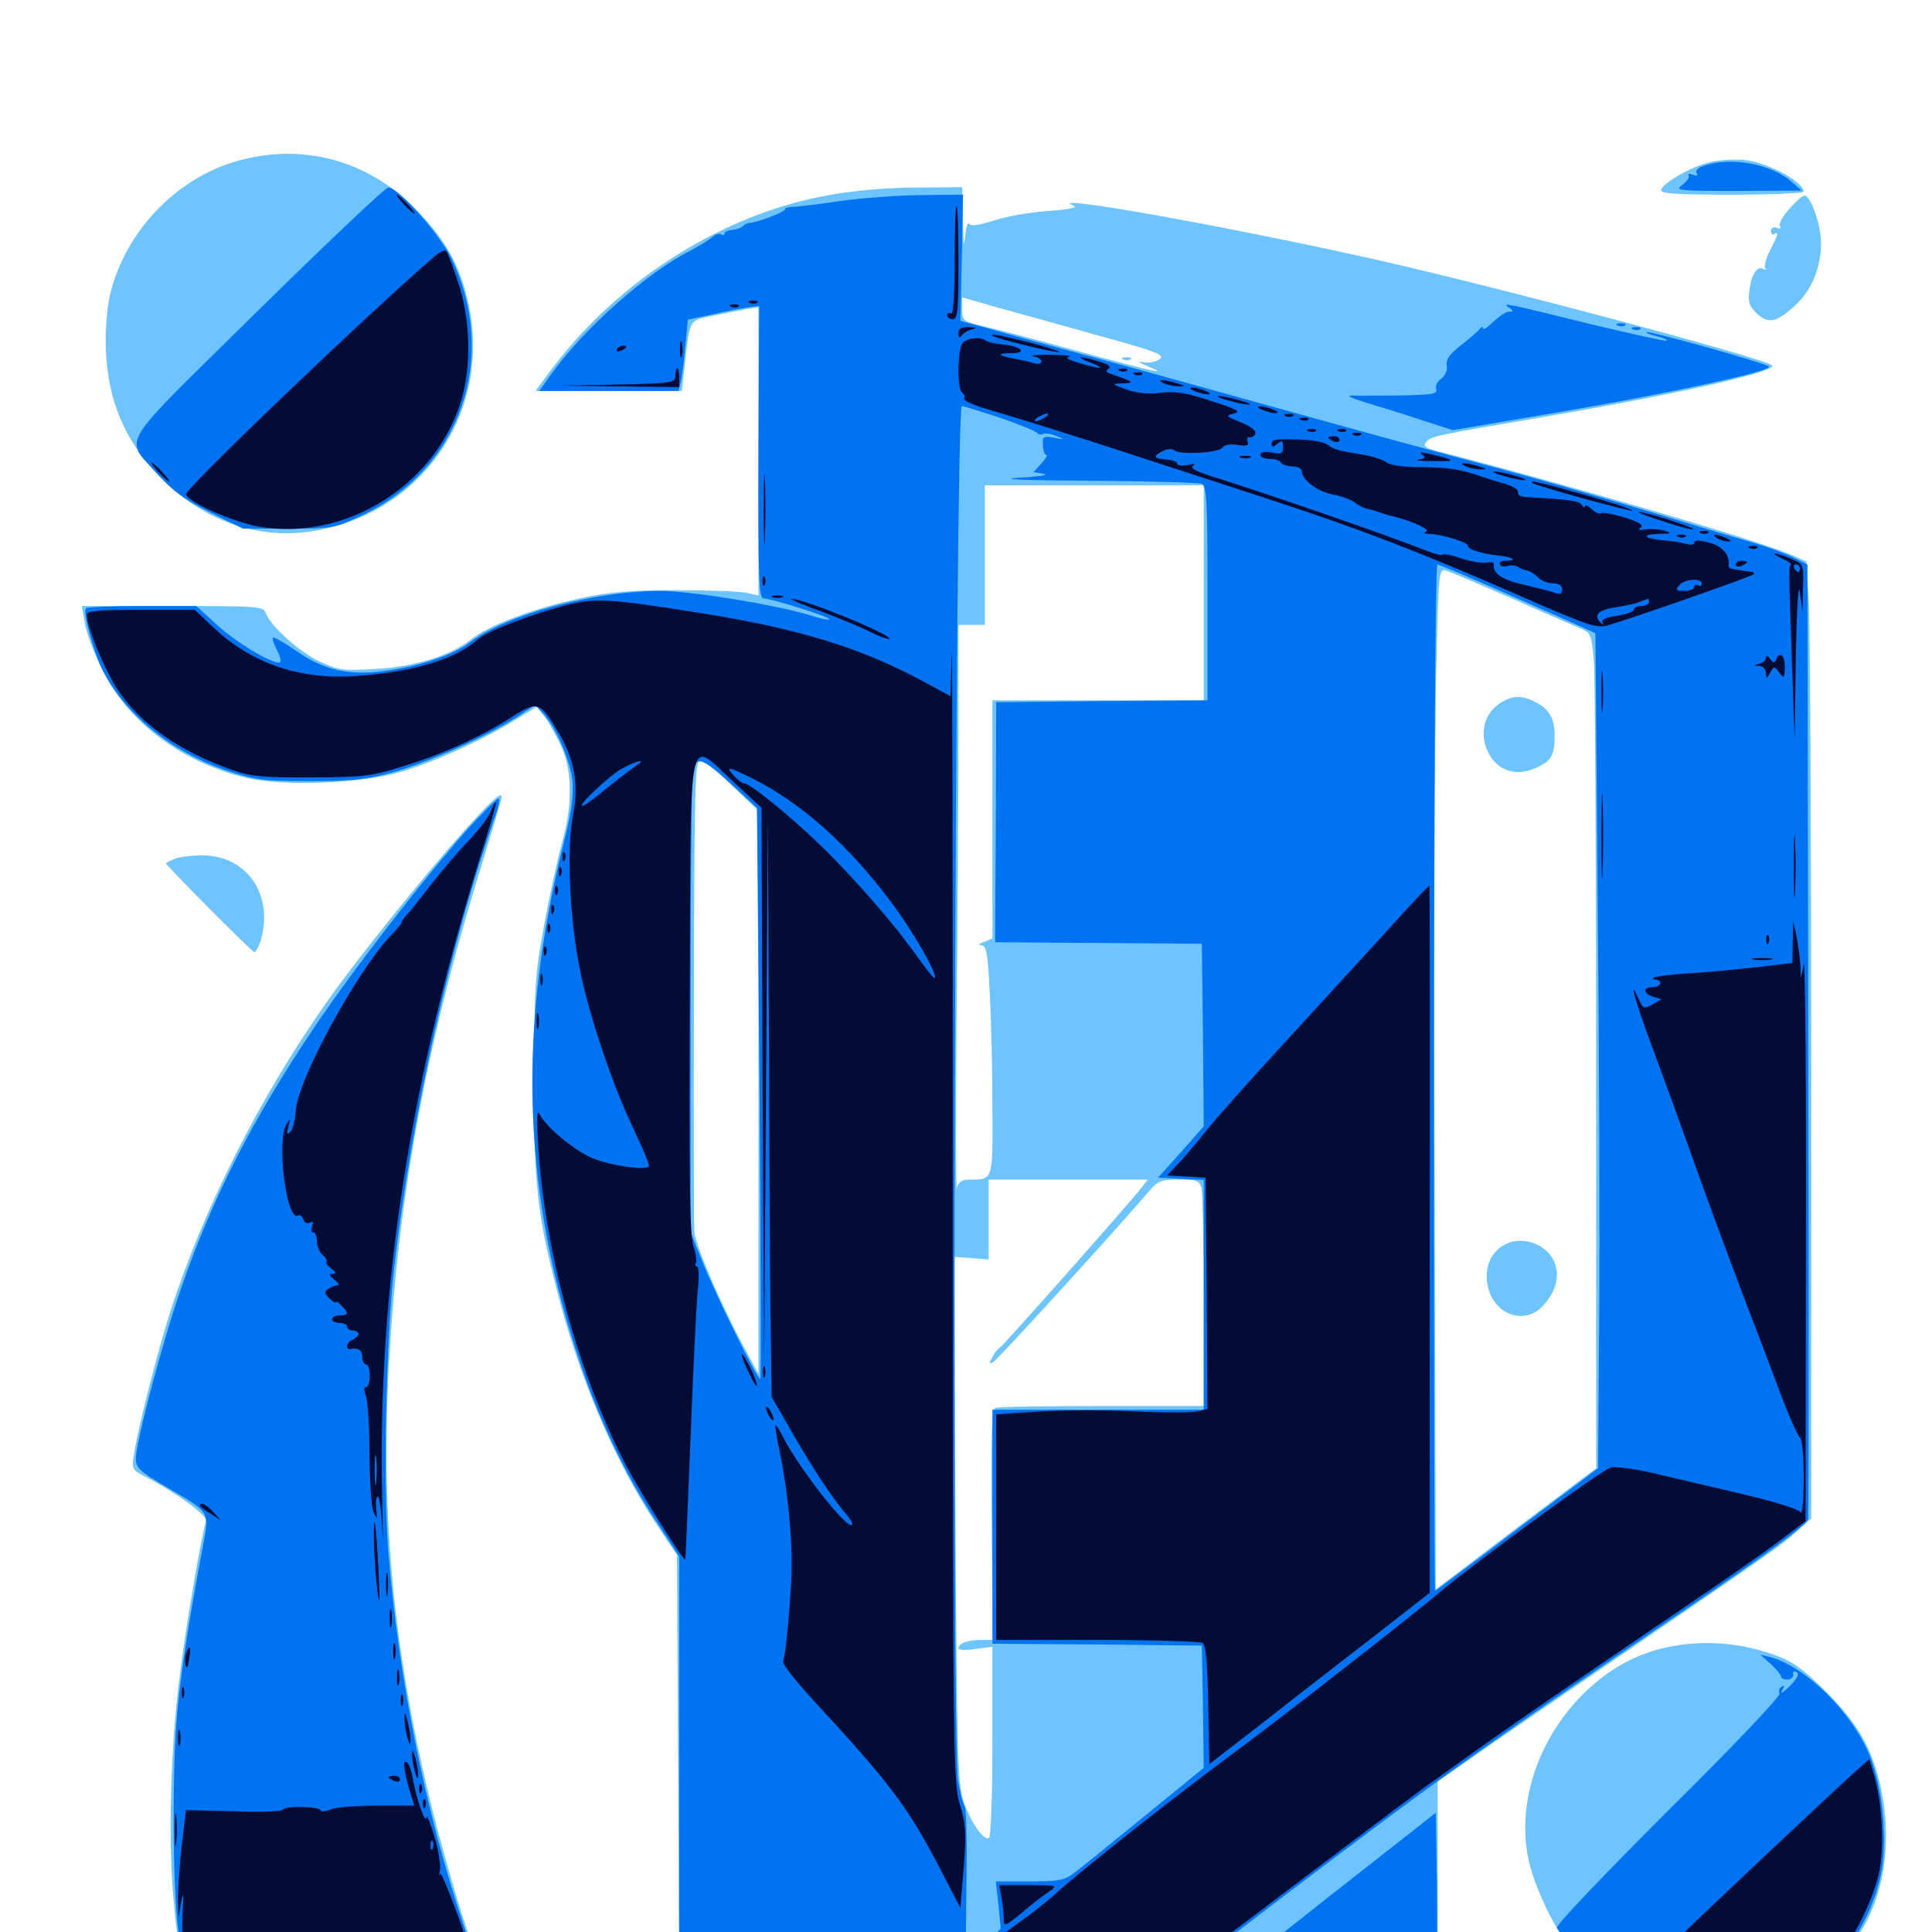 <svg xmlns="http://www.w3.org/2000/svg" viewBox="0 -1000 1000 1000">
	<path fill="#6dc4ff" d="M126.172 -917.578C93.75 -909.766 66.211 -882.617 57.422 -849.414C55.859 -844.141 54.688 -832.617 54.688 -824.023C54.688 -794.141 64.453 -770.703 85.156 -750.781C107.031 -729.688 134.57 -720.508 162.5 -725.195C217.188 -734.18 252.734 -784.18 243.359 -838.281C239.648 -859.18 232.422 -873.633 217.188 -889.648C192.773 -915.82 159.961 -925.781 126.172 -917.578ZM886.719 -916.406C877.539 -914.844 861.133 -905.859 859.766 -901.758C859.18 -899.805 867.383 -899.219 896.289 -899.219C916.797 -899.219 933.594 -900 933.594 -900.781C933.594 -905.859 915.039 -915.82 903.32 -917.188C899.023 -917.578 891.602 -917.383 886.719 -916.406ZM429.102 -899.023C375.391 -889.648 321.094 -855.859 286.328 -809.961L277.148 -797.656H315.039H352.93L354.297 -809.961C357.031 -834.766 356.641 -833.984 367.773 -836.328C373.438 -837.5 381.25 -839.062 385.352 -839.844L392.578 -841.016V-766.406V-691.797L386.328 -693.164C382.812 -693.945 366.406 -694.531 349.609 -694.531C325.977 -694.531 315.039 -693.555 299.805 -690.234C275.586 -684.961 252.539 -676.172 243.359 -668.75C232.812 -660.547 214.648 -654.883 194.141 -653.711C177.93 -652.734 175.195 -653.125 165.82 -657.422C155.078 -662.305 139.648 -676.367 137.5 -682.812C136.523 -686.133 133.008 -686.328 89.453 -686.328H42.383L43.75 -678.125C44.336 -673.438 48.438 -662.5 52.734 -653.711C66.211 -626.172 94.141 -605.273 127.93 -597.266C146.875 -592.969 186.523 -594.336 207.031 -600.391C223.633 -605.078 248.633 -616.406 266.016 -626.953L277.93 -634.18L281.445 -629.492C283.594 -626.953 287.305 -620.312 290.039 -614.648C296.289 -601.758 296.484 -583.594 291.016 -564.258C288.867 -556.641 284.766 -537.891 281.836 -522.266C276.953 -496.094 276.562 -490.234 276.367 -442.188C276.367 -387.109 277.93 -372.461 288.086 -332.812C299.219 -288.477 317.773 -244.531 339.062 -212.109L350.391 -195.117L350.977 -88.672L351.562 17.773L547.852 18.164L744.141 18.555V-29.688V-77.93L759.375 -88.477C767.578 -94.336 799.414 -116.211 830.078 -137.109C915.039 -195.312 922.266 -200.195 930.078 -207.422L937.5 -214.062V-442.969C937.5 -568.75 936.914 -680.078 936.133 -690.625L934.961 -709.375L927.93 -712.5C911.523 -719.922 810.742 -749.414 743.555 -766.602C737.695 -768.164 736.523 -769.141 738.086 -771.094C740.82 -774.219 740.234 -774.219 803.516 -784.961C872.266 -796.875 920.117 -807.812 917.188 -810.938C913.281 -814.648 766.797 -853.711 706.055 -866.992C628.32 -884.18 539.648 -899.805 555.664 -893.555C558.203 -892.578 553.711 -891.602 542.969 -890.82C533.789 -890.234 521.094 -888.086 514.648 -885.938C506.641 -883.398 502.539 -882.812 501.562 -884.18C500.781 -885.352 500 -882.031 499.414 -876.758C499.023 -870.898 498.633 -874.219 498.438 -885.156L498.047 -903.125L474.219 -902.93C459.961 -902.93 441.602 -901.367 429.102 -899.023ZM566.992 -826.758C598.828 -817.969 603.125 -816.406 600.195 -814.062C598.242 -812.695 594.531 -811.914 591.797 -812.5C588.477 -813.086 589.062 -812.5 593.75 -810.547C605.859 -805.664 598.438 -807.227 558.984 -817.969C537.891 -823.828 515.43 -829.688 509.375 -831.055C498.438 -833.594 498.047 -833.984 498.047 -839.844V-846.094L514.258 -841.406C523.047 -839.062 546.68 -832.422 566.992 -826.758ZM623.047 -693.164V-637.5H568.359H513.672V-575.977V-514.258L509.375 -512.5C506.445 -511.328 506.055 -510.742 508.008 -510.742C510.547 -510.547 511.328 -506.641 512.305 -485.742C513.086 -471.875 513.672 -445.312 513.672 -426.367C513.867 -388.672 514.062 -389.453 501.953 -389.453C497.852 -389.453 496.094 -388.281 495.312 -385.156C494.727 -382.617 494.727 -422.852 495.117 -474.414C495.703 -525.977 496.094 -592.578 496.094 -622.461V-676.562H502.93H509.766V-712.695V-748.828H566.406H623.047ZM780.859 -691.016C796.68 -683.984 812.695 -676.953 816.602 -675.391C823.633 -672.461 823.633 -672.461 825 -657.617C825.586 -649.414 826.172 -552.148 826.172 -441.406V-240.039L784.57 -208.789L743.164 -177.344L742.578 -386.523C742.188 -501.367 742.578 -620.312 743.359 -650.781C744.531 -704.297 744.727 -705.859 748.438 -704.688C750.586 -704.102 765.039 -697.852 780.859 -691.016ZM379.102 -593.164L392.578 -580.273V-434.57V-288.867L383.594 -305.469C373.047 -325.195 359.766 -356.055 359.375 -362.5C359.18 -365.039 358.984 -420.898 359.18 -486.719C359.375 -594.727 359.766 -606.25 362.5 -606.25C364.258 -606.25 371.68 -600.391 379.102 -593.164ZM590.43 -384.766C584.375 -376.953 519.531 -303.711 517.578 -302.539C516.406 -301.953 514.648 -299.609 513.477 -297.266C511.719 -294.141 511.914 -293.75 514.258 -295.117C516.602 -296.484 580.273 -366.211 594.336 -383.008C599.414 -388.867 600.977 -389.453 610.352 -389.453C619.336 -389.453 620.703 -388.867 621.875 -385.156C622.461 -382.617 623.047 -356.25 623.047 -326.562V-272.266H570.508C541.602 -272.266 516.797 -271.875 515.234 -271.289C513.281 -270.508 512.891 -258.984 513.281 -210.742L513.867 -151.172H508.008C500.977 -151.172 496.094 -149.414 496.094 -146.875C496.094 -145.898 499.609 -145.703 504.883 -146.484L513.672 -147.656V-98.828C513.672 -71.094 512.891 -49.414 511.914 -48.633C509.18 -47.07 502.344 -56.836 498.633 -67.969C495.703 -76.758 495.312 -92.578 494.531 -213.672L493.945 -349.414L502.734 -348.828L511.719 -348.047V-368.75V-389.453H552.93H594.141ZM581.641 -813.867C580.078 -814.453 580.664 -815.039 582.812 -815.039C584.961 -815.234 586.133 -814.648 585.352 -814.062C584.766 -813.477 583.008 -813.281 581.641 -813.867ZM777.539 -636.719C768.164 -631.445 765.234 -620.312 770.508 -610.156C775.586 -600.391 785.938 -597.656 796.68 -603.32C803.125 -606.445 804.688 -609.766 804.688 -619.141C804.688 -628.125 801.953 -632.812 794.922 -636.523C788.086 -640.039 783.789 -640.234 777.539 -636.719ZM781.25 -356.836C773.828 -354.102 769.531 -347.656 769.531 -339.453C769.531 -321.094 788.477 -311.914 799.414 -325C806.055 -332.812 807.617 -340.82 803.906 -348.047C800 -355.664 789.258 -359.766 781.25 -356.836ZM926.953 -892.773C923.047 -888.672 920.508 -884.18 921.289 -883.008C922.07 -881.836 921.484 -881.445 919.531 -882.031C917.969 -882.812 916.602 -882.031 916.602 -880.469C916.602 -879.102 917.383 -878.32 918.359 -878.906C920.898 -880.469 920.312 -878.32 916.016 -870.117C914.062 -866.016 912.891 -861.914 913.672 -861.133C914.453 -860.156 914.062 -860.156 912.891 -860.742C909.57 -862.695 906.445 -858.008 905.469 -849.609C904.688 -843.555 905.469 -841.406 909.375 -837.695C915.43 -832.031 919.922 -833.203 929.688 -842.383C940.039 -852.148 944.727 -868.359 941.602 -882.617C940.234 -888.281 938.086 -894.531 936.523 -896.484C934.18 -900 933.594 -899.805 926.953 -892.773ZM239.844 -569.531C220.117 -547.461 183.984 -502.734 168.945 -481.055C134.766 -432.617 105.273 -374.414 88.086 -320.898C81.641 -301.172 71.484 -260.742 69.336 -247.461C68.164 -239.648 68.359 -239.258 74.609 -235.938C91.406 -227.344 107.812 -215.43 106.641 -212.5C104.492 -207.031 95.898 -156.445 92.969 -132.227C88.281 -95.117 87.109 -50.195 89.648 -18.75C91.016 -3.32 92.773 11.133 93.555 13.281C94.922 16.992 96.68 17.188 171.094 17.188C233.008 17.188 247.07 16.602 246.68 14.453C246.484 13.086 243.555 4.102 240.234 -5.664C236.914 -15.43 230.859 -36.523 226.562 -52.539C204.688 -136.133 196.875 -209.766 201.172 -291.602C205.664 -376.172 219.336 -452.93 245.508 -539.844C252.539 -562.891 258.789 -583.398 259.18 -585.352C261.133 -591.797 256.641 -588.281 239.844 -569.531ZM90.43 -555.469C87.891 -554.492 85.938 -553.32 85.938 -553.125C85.938 -551.953 131.25 -506.445 131.836 -507.031C134.766 -510.547 136.719 -517.773 136.719 -525.195C136.719 -543.945 122.852 -557.617 104.297 -557.227C99.023 -557.227 92.773 -556.445 90.43 -555.469ZM873.047 -149.023C856.445 -147.266 841.992 -141.602 829.102 -131.641C800.391 -109.57 784.961 -72.852 790.625 -40.234C793.164 -24.609 805.664 1.172 815.625 11.523L822.656 18.945L884.766 18.359L947.07 17.773L954.102 10.938C972.852 -7.227 980.664 -40.82 973.633 -74.023C969.336 -94.531 962.109 -107.227 945.508 -124.023C933.789 -135.742 928.32 -139.844 919.141 -143.164C904.297 -148.633 888.867 -150.586 873.047 -149.023Z"/>
	<path fill="#0073f3" d="M883.203 -914.648C879.297 -913.477 877.344 -911.914 878.125 -910.547C879.102 -908.984 878.32 -908.789 876.172 -909.57C874.414 -910.352 873.438 -910.156 874.023 -909.18C874.609 -908.203 873.047 -905.859 870.703 -904.297C866.602 -901.367 868.75 -901.172 899.414 -901.172L932.617 -901.367L927.148 -906.055C917.188 -914.844 897.461 -918.75 883.203 -914.648ZM133.008 -838.672C58.594 -765.234 64.062 -774.414 82.422 -753.711C89.648 -745.703 96.289 -741.016 108.789 -734.766L125.781 -726.367H149.219C172.461 -726.367 173.047 -726.562 188.086 -733.594C238.281 -757.617 258.008 -814.648 233.984 -865.625C227.93 -878.516 206.055 -903.125 200.977 -902.93C199.414 -902.93 168.945 -874.023 133.008 -838.672ZM434.57 -895.898C423.828 -894.336 413.086 -892.969 410.742 -892.969C408.203 -892.969 406.25 -892.383 406.25 -891.602C406.25 -890.234 391.797 -884.766 387.695 -884.57C386.719 -884.57 385.156 -883.789 384.57 -883.008C383.984 -882.227 381.445 -881.25 379.297 -881.055C376.953 -880.859 375 -880.078 375 -879.102C375 -878.32 374.219 -877.93 373.242 -878.711C372.266 -879.297 370.312 -878.711 368.75 -877.344C367.383 -875.977 362.109 -872.852 357.422 -870.312C335.156 -859.18 302.148 -829.883 285.547 -806.641L279.102 -797.656H315.039H351.172L352.344 -802.148C352.93 -804.688 354.102 -813.086 354.688 -820.703L356.055 -834.57L369.922 -837.5C377.539 -839.258 385.938 -840.82 388.281 -841.016L392.969 -841.602L392.578 -766.016C392.383 -700 392.773 -690.234 395.312 -690.234C399.219 -690.234 430.273 -680.469 429.297 -679.492C428.906 -678.906 424.219 -679.883 418.945 -681.641C400.781 -687.109 357.227 -694.141 341.992 -694.141C307.227 -694.141 261.914 -681.836 242.969 -667.383C234.766 -661.133 218.164 -655.469 200.586 -652.93C181.055 -650 167.969 -652.93 153.32 -663.086C147.07 -667.383 141.797 -670.508 141.211 -669.922C140.82 -669.531 141.797 -666.406 143.555 -663.086C145.312 -659.57 145.703 -657.031 144.531 -657.031C139.648 -657.031 122.07 -667.578 112.305 -676.562L101.562 -686.328H73.633C58.203 -686.328 45.117 -685.742 44.531 -685.156C42.773 -683.398 47.852 -664.453 52.539 -654.297C64.062 -630.664 88.477 -610.742 117.773 -600.977C132.031 -596.289 136.719 -595.703 160.156 -595.703C181.445 -595.703 189.844 -596.484 203.125 -600.195C220.703 -604.883 254.297 -619.922 268.555 -629.492L276.953 -635.156L280.859 -631.055C287.695 -623.828 295.117 -606.445 296.289 -595.898C296.875 -588.672 295.898 -580.078 292.383 -566.211C267.383 -467.969 270.117 -382.031 301.172 -291.992C310.742 -263.672 324.414 -235.547 339.844 -212.305L351.562 -194.336V-88.867V16.797H484.961H618.164L658.594 -14.062C743.359 -78.516 766.797 -95.312 872.461 -166.992C914.453 -195.508 934.766 -210.547 935.938 -213.672C936.133 -214.648 936.328 -326.367 935.938 -461.719L935.547 -707.812L928.125 -711.523C924.219 -713.477 914.844 -716.992 907.227 -719.141C899.805 -721.289 874.219 -728.906 850.586 -736.133C826.953 -743.164 793.164 -752.93 775.391 -757.617C757.617 -762.305 711.523 -774.805 672.852 -785.547C634.18 -796.289 585.938 -809.766 565.43 -815.234C545.117 -820.703 521.289 -827.148 512.695 -829.688L497.07 -833.984L497.852 -866.602L498.438 -899.219L476.367 -899.023C464.062 -898.828 445.312 -897.461 434.57 -895.898ZM517.578 -783.789C527.734 -780.273 536.328 -776.758 536.719 -775.977C537.109 -775.195 538.477 -774.805 539.844 -775.391C541.211 -775.977 544.336 -775.391 547.07 -774.219C551.367 -772.461 551.172 -772.266 545.703 -773.438C540.039 -774.414 539.453 -774.023 539.844 -769.531C539.844 -766.797 540.82 -764.453 541.602 -764.453C542.383 -764.453 541.211 -762.5 539.062 -760.156L534.961 -755.664L540.43 -754.688C543.359 -754.102 537.5 -753.32 527.344 -752.734C516.016 -751.953 530.273 -751.367 563.867 -751.172C594.141 -750.977 620.117 -750.195 621.875 -749.609C624.609 -748.633 625 -741.797 625 -692.969V-637.5L570.312 -637.109L515.625 -636.523L515.43 -574.414L515.039 -512.305L568.555 -511.914L622.07 -511.523L622.656 -464.258L623.047 -416.992L611.328 -403.711L599.414 -390.43L611.328 -389.844L623.047 -389.258V-329.883V-270.312H568.359H513.672V-209.766V-149.219L567.969 -148.828L622.07 -148.242L622.656 -116.602L623.047 -84.961L592.383 -59.961C575.391 -46.094 558.984 -32.812 555.859 -30.469C550.977 -26.758 547.852 -26.172 532.812 -26.172H515.43L516.797 -14.062L517.969 -1.758L508.789 7.031L499.805 15.82L500.195 -23.242C500.586 -44.727 500.195 -63.477 499.414 -64.648C498.438 -66.016 497.07 -72.266 495.898 -78.32C492.383 -99.609 494.336 -789.844 497.852 -789.844C498.438 -789.844 507.422 -787.109 517.578 -783.789ZM780.469 -692.383C799.609 -683.984 817.773 -675.977 820.508 -674.609L825.781 -672.266L826.953 -533.203C827.734 -456.836 828.125 -359.57 827.734 -317.188L827.148 -240.039L785.156 -208.398C762.109 -190.82 742.969 -176.562 742.773 -176.562C742.383 -176.562 742.188 -296.094 742.188 -442.188C742.188 -588.281 742.969 -707.812 743.945 -707.812C744.727 -707.812 761.328 -700.977 780.469 -692.383ZM378.516 -594.141L391.797 -581.836L393.164 -434.375C393.75 -353.32 393.945 -286.719 393.555 -286.328C392.383 -285.156 370.117 -330.273 363.281 -347.656L357.422 -362.305V-479.883C357.422 -544.531 358.008 -599.414 358.594 -601.953C360.547 -608.789 364.453 -607.227 378.516 -594.141ZM781.25 -840.625C783.398 -839.258 783.398 -838.672 781.641 -838.672C779.297 -838.672 777.148 -837.305 770.508 -831.25C768.945 -829.883 767.578 -829.297 767.578 -830.273C767.578 -831.055 766.797 -830.859 766.016 -829.883C765.234 -828.711 760.938 -825 756.445 -821.484C750.391 -816.797 748.242 -813.867 748.828 -810.742C749.219 -808.203 748.047 -805.469 745.898 -803.906C743.945 -802.539 742.773 -800.195 743.359 -798.633C744.336 -796.094 741.406 -795.703 725.391 -795.312C714.648 -795.312 703.516 -795.117 700.195 -795.312C696.289 -795.508 698.828 -794.141 707.031 -791.602C714.062 -789.453 726.953 -785.547 735.742 -782.617L751.953 -777.344L806.055 -786.523C862.695 -796.094 917.969 -808.008 915.625 -810.352C914.062 -811.914 852.93 -829.102 852.148 -828.125C851.758 -827.734 854.102 -826.758 857.422 -825.977C860.742 -825.195 863.086 -824.219 862.695 -823.633C862.109 -823.242 843.75 -827.344 821.68 -832.617C779.883 -842.969 776.562 -843.75 781.25 -840.625ZM837.5 -831.445C835.938 -832.031 836.523 -832.617 838.672 -832.617C840.82 -832.812 841.992 -832.227 841.211 -831.641C840.625 -831.055 838.867 -830.859 837.5 -831.445ZM845.312 -829.492C843.75 -830.078 844.336 -830.664 846.484 -830.664C848.633 -830.859 849.805 -830.273 849.023 -829.688C848.438 -829.102 846.68 -828.906 845.312 -829.492ZM242.773 -571.68C219.922 -546.094 182.812 -498.242 162.5 -467.969C130.859 -420.898 110.156 -380.469 93.945 -333.789C84.57 -307.227 70.312 -253.516 70.312 -245.117C70.312 -240.234 72.266 -238.477 85.547 -230.664C110.352 -215.82 108.594 -219.336 103.906 -193.75C97.461 -159.18 93.945 -136.328 91.797 -114.258C89.062 -87.109 89.258 -24.414 92.188 -1.562L94.336 16.797H170.312C211.914 16.797 246.094 16.406 246.094 16.016C246.094 15.43 243.555 7.422 240.43 -2.148C219.922 -63.086 206.25 -131.445 200.977 -197.07C198.242 -232.812 199.805 -307.031 204.102 -344.531C213.281 -423.633 233.398 -512.891 256.641 -578.516C258.203 -583.008 258.789 -586.719 258.008 -586.719C257.227 -586.719 250.391 -579.883 242.773 -571.68ZM916.602 -138.672C919.531 -135.938 921.875 -133.008 921.875 -132.227C921.875 -131.25 923.438 -130.664 925.391 -130.664C927.148 -130.859 928.516 -132.031 928.125 -133.398C927.93 -134.766 928.516 -135.156 929.883 -134.57C931.25 -133.594 930.469 -131.641 927.539 -128.516C922.852 -123.438 920.703 -122.461 923.047 -126.172C923.828 -127.539 923.633 -127.734 922.07 -126.953C920.898 -126.172 920.508 -124.609 921.094 -123.438C921.875 -122.266 896.875 -95.898 863.477 -62.891C828.516 -27.93 805.273 -3.516 805.859 -2.148C806.641 -0.781 810.156 3.906 813.867 8.398L820.508 16.797H884.766H949.023L955.078 9.57C965.039 -2.539 972.461 -19.922 974.414 -34.961C976.562 -52.93 973.828 -75.977 967.773 -91.211C958.594 -113.867 934.766 -137.305 916.016 -142.383L911.133 -143.555ZM718.555 -42.383C671.875 -5.859 644.531 15.82 644.531 16.797C644.531 17.773 742.578 16.992 743.555 16.016C743.945 15.625 743.945 -1.953 743.75 -23.047L743.164 -61.719Z"/>
	<path fill="#020c35" d="M208.984 -894.336C211.523 -891.602 214.062 -889.453 214.453 -889.453C215.039 -889.453 213.477 -891.602 210.938 -894.336C208.398 -897.07 205.859 -899.219 205.469 -899.219C204.883 -899.219 206.445 -897.07 208.984 -894.336ZM494.141 -864.844C494.141 -846.484 493.359 -836.914 492.188 -837.695C491.211 -838.281 490.234 -837.891 490.234 -836.914C490.234 -835.742 491.602 -834.766 493.164 -834.766C495.703 -834.766 496.094 -839.258 496.094 -864.062C496.094 -880.273 495.703 -893.359 495.117 -893.359C494.531 -893.359 494.141 -880.469 494.141 -864.844ZM224.805 -867.188C189.258 -836.523 95.508 -746.68 96.289 -744.141C97.656 -739.844 120.898 -729.688 134.375 -727.344C178.906 -719.922 225 -748.633 238.477 -791.992C244.141 -809.961 243.555 -834.961 237.109 -853.906C234.375 -862.109 231.641 -869.531 230.859 -870.117C230.078 -870.703 227.344 -869.531 224.805 -867.188ZM388.281 -843.164C386.719 -843.75 387.305 -844.336 389.453 -844.336C391.602 -844.531 392.773 -843.945 391.992 -843.359C391.406 -842.773 389.648 -842.578 388.281 -843.164ZM378.516 -841.211C376.953 -841.797 377.539 -842.383 379.688 -842.383C381.836 -842.578 383.008 -841.992 382.227 -841.406C381.641 -840.82 379.883 -840.625 378.516 -841.211ZM496.094 -827.539C496.094 -825.195 496.68 -824.805 497.656 -826.172C498.438 -827.539 500.781 -828.906 502.93 -829.492C505.859 -830.273 505.664 -830.469 501.562 -830.664C497.461 -830.859 496.094 -829.883 496.094 -827.539ZM513.867 -826.172C515.234 -824.805 547.266 -816.992 548.242 -817.773C548.633 -818.164 541.406 -820.508 532.422 -822.852C515.43 -826.953 512.305 -827.539 513.867 -826.172ZM351.953 -819.141C351.953 -815.43 352.344 -813.867 352.93 -815.82C353.32 -817.578 353.32 -820.703 352.93 -822.656C352.344 -824.414 351.953 -822.852 351.953 -819.141ZM498.438 -822.656C495.508 -819.727 495.312 -798.438 498.047 -796.68C499.219 -795.898 499.609 -794.727 499.023 -793.75C498.438 -792.773 504.297 -790.039 512.109 -787.891C532.031 -782.031 558.203 -773.828 595.703 -761.523C613.477 -755.664 641.992 -746.484 659.18 -740.82C703.32 -726.367 734.961 -714.258 783.594 -692.969C822.266 -675.977 826.562 -674.609 832.422 -676.367C846.289 -680.469 906.641 -701.562 907.617 -702.734C908.398 -703.32 907.422 -704.102 905.664 -704.102C903.906 -704.297 901.562 -704.688 900.391 -704.883L896.484 -705.664C895.312 -705.664 894.531 -706.445 894.727 -707.422C895.508 -712.695 891.602 -717.383 884.57 -719.141C879.492 -720.508 876.953 -720.508 876.953 -719.141C876.953 -717.969 875 -717.773 872.656 -718.555C870.117 -719.141 864.844 -720.117 860.742 -720.312C850.586 -721.289 849.219 -723.438 858.594 -723.633C865.234 -723.828 865.625 -724.023 861.328 -725.391C858.594 -726.172 854.297 -726.367 851.562 -725.977C848.242 -725.391 847.461 -725.586 849.219 -726.953C850.977 -728.125 848.633 -729.688 840.82 -732.227C834.766 -733.984 829.297 -734.961 828.711 -734.375C827.93 -733.789 825.781 -734.57 823.828 -736.523C821.875 -738.281 820.312 -738.867 820.312 -737.891C820.312 -736.914 819.531 -737.305 818.75 -738.672C817.383 -740.82 812.695 -741.406 789.648 -742.773C787.109 -742.773 785.352 -743.945 785.742 -745.312C785.938 -746.68 782.617 -748.633 778.32 -749.805C774.023 -750.977 769.141 -752.539 767.578 -753.125C756.445 -757.031 749.219 -758.203 735.742 -758.203C726.172 -758.203 719.531 -759.18 717.578 -760.742C715.82 -762.109 710.352 -763.867 705.469 -764.648C692.188 -766.797 690.234 -767.383 687.109 -769.922C685.547 -771.094 679.492 -772.266 673.633 -772.461C659.375 -772.852 658.203 -772.656 658.203 -770.117C658.203 -768.555 659.18 -768.555 661.133 -770.312C663.672 -772.266 664.062 -772.07 664.062 -768.555C664.062 -765.234 663.281 -764.648 658.203 -765.82C654.492 -766.406 652.344 -766.016 652.344 -764.648C652.344 -763.477 654.492 -762.5 657.031 -762.5C659.766 -762.5 662.5 -761.719 663.086 -760.547C663.672 -759.57 666.406 -758.594 669.141 -758.594C671.68 -758.594 673.828 -757.422 673.828 -756.055C673.828 -751.562 682.227 -745.312 690.43 -743.945C694.727 -743.164 699.609 -741.211 701.367 -739.844C702.93 -738.477 706.055 -736.914 708.203 -736.523C710.156 -736.133 713.281 -735.156 714.844 -734.57C716.406 -733.984 719.531 -733.008 721.68 -732.617C732.031 -729.883 740.625 -725.781 738.086 -724.805C736.523 -724.219 737.305 -723.633 740.039 -723.633C746.289 -723.438 759.766 -719.336 759.766 -717.578C759.766 -715.625 766.602 -713.477 775.195 -712.5C783.008 -711.719 785.938 -709.766 779.492 -709.766C777.148 -709.766 775.586 -708.984 776.367 -707.812C776.953 -706.836 778.711 -706.445 780.273 -707.031C781.836 -707.617 784.18 -707.422 785.547 -706.641C786.914 -705.664 789.258 -704.883 790.43 -704.688C791.797 -704.492 794.336 -702.93 796.094 -701.172C797.656 -699.414 801.172 -698.047 803.906 -698.047C806.836 -698.047 808.594 -696.875 808.594 -694.922C808.594 -692.773 807.617 -692.188 805.273 -692.969C803.516 -693.75 798.047 -695.117 793.164 -696.289C777.539 -699.609 772.461 -702.734 773.242 -708.203C773.242 -708.984 771.484 -709.18 769.336 -708.789C767.188 -708.398 761.328 -709.375 756.445 -710.938C751.562 -712.695 747.266 -713.477 746.68 -712.891C746.094 -712.305 741.211 -713.672 735.547 -716.016C716.211 -723.633 652.93 -745.508 626.367 -753.711C618.555 -756.25 615.82 -757.812 617.578 -758.984C619.141 -759.961 618.164 -760.156 614.844 -759.375C611.719 -758.789 609.375 -758.984 609.375 -759.961C609.375 -760.938 607.031 -761.914 604.102 -762.109C597.07 -762.695 596.484 -763.672 601.562 -766.406C604.102 -767.773 606.641 -767.969 608.008 -766.797C611.133 -764.453 631.055 -765.625 632.812 -768.359C633.594 -769.727 636.914 -770.312 640.43 -769.727C645.312 -768.945 646.484 -769.336 645.703 -771.484C645.117 -772.852 645.703 -774.023 646.875 -773.633C648.047 -773.438 649.414 -774.414 649.805 -775.586C650.391 -776.953 647.266 -779.492 642.188 -781.445C634.375 -784.57 634.18 -784.961 638.672 -785.938C642.578 -786.914 640.43 -788.086 627.148 -792.383C614.258 -796.68 608.789 -797.656 600.781 -796.68C594.141 -795.898 588.281 -796.484 583.008 -798.438C575.391 -801.172 575.195 -801.367 581.055 -801.562C586.133 -801.758 586.328 -802.148 583.008 -803.516C580.859 -804.492 577.344 -805.664 575.195 -806.445C572.461 -807.227 572.07 -808.008 573.828 -809.18C575.391 -810.156 573.633 -811.523 568.75 -812.891C558.594 -816.016 555.859 -815.625 564.453 -812.305C573.438 -808.789 569.727 -808.789 558.594 -812.109C552.734 -813.867 550.977 -815.039 553.516 -815.43C555.664 -815.82 551.172 -816.211 543.75 -816.406C536.328 -816.406 532.227 -816.016 534.766 -815.625C537.109 -815.234 539.062 -814.062 539.062 -812.891C539.062 -811.719 537.305 -811.328 534.766 -812.109C532.227 -812.891 527.734 -813.867 524.414 -814.453C516.211 -816.016 515.82 -817.188 523.438 -817.188C532.227 -817.188 528.711 -820.703 519.141 -821.68C515.039 -822.07 511.133 -823.047 510.352 -823.633C508.203 -825.781 500.977 -825.195 498.438 -822.656ZM509.766 -794.922C509.766 -798.047 504.688 -798.633 502.93 -795.703C500.977 -792.578 511.328 -789.453 515.234 -791.992C517.969 -793.75 517.969 -793.945 514.258 -793.164C511.328 -792.383 509.766 -793.164 509.766 -794.922ZM612.695 -792.578C613.477 -793.164 612.305 -793.75 610.156 -793.555C608.008 -793.555 607.422 -792.969 608.984 -792.383C610.352 -791.797 612.109 -791.992 612.695 -792.578ZM541.016 -783.984C539.453 -783.008 537.305 -782.031 536.133 -782.031C535.156 -782.031 535.547 -783.008 537.109 -783.984C538.672 -784.961 541.016 -785.938 541.992 -785.938C543.164 -785.938 542.578 -784.961 541.016 -783.984ZM560.352 -781.25C560.742 -781.641 558.984 -782.031 556.055 -782.031C553.32 -782.031 550.391 -781.055 549.805 -780.078C548.633 -778.125 558.008 -779.297 560.352 -781.25ZM574.219 -777.344C574.219 -777.734 571.68 -778.125 568.359 -778.125C565.234 -778.125 562.5 -777.344 562.5 -776.562C562.5 -775.586 565.234 -775.195 568.359 -775.781C571.68 -776.172 574.219 -776.953 574.219 -777.344ZM581.055 -772.266C584.57 -773.828 584.375 -774.023 579.688 -774.023C576.562 -774.219 574.219 -773.438 574.219 -772.266C574.219 -769.922 575.781 -769.922 581.055 -772.266ZM593.75 -769.336C595.117 -771.094 595.703 -772.852 595.117 -773.438C594.727 -774.023 593.75 -773.633 593.555 -772.461C593.164 -771.289 590.43 -770.117 587.5 -769.922C584.57 -769.727 582.812 -768.75 583.203 -767.969C584.766 -765.43 591.211 -766.211 593.75 -769.336ZM607.422 -773.438C607.422 -773.828 605.664 -774.219 603.32 -774.219C601.172 -774.219 599.805 -773.438 600.586 -772.266C601.562 -770.703 607.422 -771.68 607.422 -773.438ZM880.859 -697.852C880.859 -696.875 880.078 -696.484 878.906 -697.07C877.93 -697.656 876.953 -697.266 876.953 -696.289C876.953 -695.117 874.609 -694.141 871.875 -694.141C867.578 -694.141 866.992 -694.531 869.141 -697.07C871.875 -700.391 880.859 -700.977 880.859 -697.852ZM865.234 -693.359C865.234 -694.922 861.523 -694.141 860.352 -692.188C859.766 -691.016 860.547 -690.82 862.109 -691.406C863.867 -691.992 865.234 -692.969 865.234 -693.359ZM853.516 -688.281C853.516 -687.305 851.758 -686.328 849.609 -686.328C847.461 -686.328 845.703 -685.547 845.703 -684.57C845.703 -683.398 841.797 -682.031 836.914 -681.25C831.25 -680.469 828.516 -679.297 829.492 -677.734C830.078 -676.562 829.883 -676.367 829.102 -677.148C824.414 -681.25 826.758 -684.18 835.547 -685.547C840.625 -686.328 846.484 -687.5 848.633 -688.477C850.781 -689.258 852.734 -690.039 853.125 -690.039C853.32 -690.234 853.516 -689.453 853.516 -688.281ZM319.336 -819.141C318.75 -817.969 319.531 -817.773 321.094 -818.359C324.609 -819.727 325.195 -821.094 322.461 -821.094C321.289 -821.094 319.922 -820.312 319.336 -819.141ZM349.609 -805.469C349.609 -801.953 348.047 -801.562 319.922 -800.977L290.039 -800.391L320.898 -800L351.562 -799.609V-804.492C351.562 -807.227 351.172 -809.375 350.586 -809.375C350 -809.375 349.609 -807.617 349.609 -805.469ZM579.688 -808.008C578.125 -808.594 578.711 -809.18 580.859 -809.18C583.008 -809.375 584.18 -808.789 583.398 -808.203C582.812 -807.617 581.055 -807.422 579.688 -808.008ZM587.5 -806.055C585.938 -806.641 586.523 -807.227 588.672 -807.227C590.82 -807.422 591.992 -806.836 591.211 -806.25C590.625 -805.664 588.867 -805.469 587.5 -806.055ZM602.539 -801.562C604.688 -800.586 608.203 -800 610.352 -800C613.477 -800 613.281 -800.391 609.375 -801.562C602.734 -803.711 597.656 -803.711 602.539 -801.562ZM618.164 -797.656C620.312 -796.68 623.438 -795.898 625 -795.898C626.758 -795.898 626.562 -796.68 624.023 -797.656C621.875 -798.633 618.75 -799.414 617.188 -799.414C615.43 -799.414 615.625 -798.633 618.164 -797.656ZM631.836 -793.945C633.984 -793.164 638.867 -791.797 642.578 -791.016C647.266 -790.234 648.242 -790.43 645.508 -791.602C643.359 -792.383 638.477 -793.75 634.766 -794.531C630.078 -795.312 629.102 -795.117 631.836 -793.945ZM653.32 -787.891C655.469 -786.914 658.594 -786.133 660.156 -786.133C661.914 -786.133 661.719 -786.914 659.18 -787.891C657.031 -788.867 653.906 -789.648 652.344 -789.648C650.586 -789.648 650.781 -788.867 653.32 -787.891ZM665.625 -784.57C664.062 -785.156 664.648 -785.742 666.797 -785.742C668.945 -785.938 670.117 -785.352 669.336 -784.766C668.75 -784.18 666.992 -783.984 665.625 -784.57ZM673.438 -782.617C671.875 -783.203 672.461 -783.789 674.609 -783.789C676.758 -783.984 677.93 -783.398 677.148 -782.812C676.562 -782.227 674.805 -782.031 673.438 -782.617ZM677.344 -776.758C675.781 -777.344 676.367 -777.93 678.516 -777.93C680.664 -778.125 681.836 -777.539 681.055 -776.953C680.469 -776.367 678.711 -776.172 677.344 -776.758ZM692.969 -776.758C691.406 -777.344 691.992 -777.93 694.141 -777.93C696.289 -778.125 697.461 -777.539 696.68 -776.953C696.094 -776.367 694.336 -776.172 692.969 -776.758ZM700.781 -774.805C699.219 -775.391 699.805 -775.977 701.953 -775.977C704.102 -776.172 705.273 -775.586 704.492 -775C703.906 -774.414 702.148 -774.219 700.781 -774.805ZM687.5 -773.438C687.5 -773.828 688.867 -774.219 690.43 -774.219C691.992 -774.219 693.359 -773.438 693.359 -772.266C693.359 -771.289 691.992 -770.898 690.43 -771.484C688.867 -772.266 687.5 -773.047 687.5 -773.438ZM736.133 -764.648C738.281 -763.281 737.891 -762.695 734.18 -762.109C731.641 -761.719 735.156 -761.328 742.188 -761.328C754.297 -761.133 753.906 -761.719 739.258 -765.234C735.352 -766.016 734.375 -765.82 736.133 -764.648ZM395.312 -736.133C395.312 -720.117 395.703 -713.672 395.898 -722.07C396.289 -730.469 396.289 -743.555 395.898 -751.367C395.703 -759.18 395.312 -752.344 395.312 -736.133ZM642.188 -763.086C640.82 -763.672 641.797 -764.062 644.531 -764.062C647.266 -764.062 648.242 -763.672 647.07 -763.086C645.703 -762.695 643.359 -762.695 642.188 -763.086ZM82.031 -755.664C84.57 -752.93 87.109 -750.781 87.5 -750.781C88.086 -750.781 86.523 -752.93 83.984 -755.664C81.445 -758.398 78.906 -760.547 78.516 -760.547C77.93 -760.547 79.492 -758.398 82.031 -755.664ZM758.789 -758.594C760.938 -757.617 764.453 -757.031 766.602 -757.031C769.727 -757.031 769.531 -757.422 765.625 -758.594C758.984 -760.742 753.906 -760.742 758.789 -758.594ZM774.414 -754.883C776.562 -754.102 781.445 -752.734 785.156 -751.953C789.844 -751.172 790.82 -751.367 788.086 -752.539C785.938 -753.32 781.055 -754.688 777.344 -755.469C772.656 -756.25 771.68 -756.055 774.414 -754.883ZM793.164 -750C794.727 -748.633 844.141 -734.961 844.922 -735.742C845.508 -736.133 834.57 -739.844 820.703 -743.75C797.07 -750.391 791.211 -751.758 793.164 -750ZM861.133 -730.078C869.141 -727.344 875.977 -725.586 876.367 -726.172C877.148 -726.953 850.977 -735.352 848.242 -734.961C847.461 -734.766 853.125 -732.617 861.133 -730.078ZM880.469 -724.023C878.906 -724.609 879.492 -725.195 881.641 -725.195C883.789 -725.391 884.961 -724.805 884.18 -724.219C883.594 -723.633 881.836 -723.438 880.469 -724.023ZM868.75 -722.07C867.188 -722.656 867.773 -723.242 869.922 -723.242C872.07 -723.438 873.242 -722.852 872.461 -722.266C871.875 -721.68 870.117 -721.484 868.75 -722.07ZM888.672 -721.484C890.234 -720.508 892.969 -719.727 894.531 -719.727C896.484 -719.727 896.094 -720.312 893.555 -721.484C888.281 -723.828 885.156 -723.828 888.672 -721.484ZM905.859 -716.211C904.297 -716.797 904.883 -717.383 907.031 -717.383C909.18 -717.578 910.352 -716.992 909.57 -716.406C908.984 -715.82 907.227 -715.625 905.859 -716.211ZM922.461 -710.938C925.391 -709.57 927.344 -708.203 926.953 -707.617C925.781 -706.445 925.781 -707.617 927.539 -656.055L928.906 -616.992L929.492 -659.961C930.078 -686.719 930.859 -699.219 931.641 -693.164L933.008 -683.398L933.203 -695.703C933.594 -708.008 933.594 -708.008 926.758 -710.938C918.555 -714.258 914.648 -714.453 922.461 -710.938ZM931.641 -705.859C931.641 -704.883 931.25 -703.906 930.859 -703.906C930.273 -703.906 929.297 -704.883 928.711 -705.859C928.125 -707.031 928.516 -707.812 929.492 -707.812C930.664 -707.812 931.641 -707.031 931.641 -705.859ZM898.438 -707.812C898.438 -708.984 899.805 -709.766 901.367 -709.766C902.93 -709.766 904.297 -709.375 904.297 -708.984C904.297 -708.594 902.93 -707.812 901.367 -707.031C899.805 -706.445 898.438 -706.836 898.438 -707.812ZM394.727 -698.828C394.727 -696.68 395.312 -696.094 395.898 -697.656C396.484 -699.023 396.289 -700.781 395.703 -701.367C395.117 -702.148 394.531 -700.977 394.727 -698.828ZM400 -690.82C398.633 -691.406 399.609 -691.797 402.344 -691.797C405.078 -691.797 406.055 -691.406 404.883 -690.82C403.516 -690.43 401.172 -690.43 400 -690.82ZM291.992 -686.523C272.656 -681.25 251.758 -673.047 247.07 -668.945C236.328 -658.984 214.453 -652.344 185.352 -650.195C156.055 -647.852 130.859 -656.25 111.133 -674.609L100.781 -684.375H72.852C51.172 -684.375 44.922 -683.789 44.922 -681.836C44.922 -675.586 53.711 -654.297 60.547 -643.555C72.266 -625.391 93.359 -610.742 121.094 -601.172C129.883 -598.047 137.305 -597.461 161.133 -597.656C187.305 -597.656 192.383 -598.242 207.812 -603.125C228.516 -609.375 248.828 -618.555 264.648 -628.711C278.125 -637.305 279.492 -636.914 288.477 -621.875C297.461 -607.227 299.805 -593.75 296.484 -577.344C293.359 -561.523 294.727 -526.172 299.805 -500C304.102 -477.148 316.211 -440.43 327.148 -417.383C332.031 -407.031 335.938 -397.852 335.938 -396.68C335.938 -393.75 316.016 -396.484 306.055 -400.781C296.484 -405.078 281.836 -417.383 279.102 -423.633C277.93 -425.977 277.734 -420.312 278.516 -408.008C281.641 -352.93 299.414 -288.672 324.023 -241.602C331.836 -226.758 353.906 -191.797 354.688 -192.773C354.883 -192.969 356.055 -221.289 357.422 -255.664C358.789 -290.039 360.352 -324.023 361.133 -331.445C361.914 -338.672 361.719 -344.531 360.742 -344.531C359.961 -344.531 359.57 -345.312 360.156 -346.289C360.742 -347.266 360.156 -351.367 358.789 -355.469C357.031 -361.328 356.641 -391.992 357.031 -485.742C357.617 -627.93 355.469 -617.383 379.883 -595.117L394.141 -581.836L394.727 -438.281L395.508 -294.727L396.484 -436.328L397.461 -577.93L398.047 -455.859C398.242 -388.672 398.633 -321.094 399.023 -305.469L399.414 -276.953L409.961 -258.594C421.094 -239.258 431.445 -223.633 438.086 -216.211C440.234 -213.672 441.602 -211.328 441.016 -210.742C438.477 -208.203 413.672 -239.844 405.273 -256.25C403.516 -259.961 401.758 -262.5 401.367 -262.109C401.172 -261.914 401.953 -255.859 403.516 -248.828C408.398 -225.391 410.742 -197.461 409.375 -178.516C407.812 -155.469 406.445 -143.164 405.273 -140.039C404.883 -138.672 412.5 -129.102 422.266 -118.555C461.719 -75.781 470.508 -64.062 488.281 -29.492L497.07 -12.5L498.828 -33.203C500.195 -51.172 500 -55.469 496.875 -65.82C493.359 -77.539 493.164 -89.844 493.164 -380.664C493.164 -547.266 492.969 -673.633 492.578 -661.523L491.992 -639.648L477.93 -647.266C445.703 -664.648 414.062 -674.414 364.258 -682.422C314.062 -690.43 308.008 -690.625 291.992 -686.523ZM329.297 -603.711C327.344 -602.344 320.508 -597.266 314.258 -592.188C308.008 -586.914 302.344 -582.812 301.367 -582.812C298.633 -582.812 315.625 -598.828 322.266 -602.344C329.688 -606.445 335.156 -607.422 329.297 -603.711ZM390.234 -596.68C414.844 -584.18 439.062 -562.695 460.547 -533.984C472.266 -518.555 485.547 -495.508 483.789 -493.75C483.398 -493.359 479.297 -498.438 474.609 -505.078C463.086 -521.484 441.992 -545.703 424.023 -563.086C408.398 -578.125 388.281 -594.531 385.156 -594.531C384.18 -594.531 381.836 -596.289 379.883 -598.438C375.195 -603.711 376.953 -603.32 390.234 -596.68ZM425 -683.594C434.766 -679.883 446.484 -675 450.977 -672.656C455.664 -670.312 459.766 -668.945 460.352 -669.336C462.109 -671.289 415.234 -690.43 409.57 -690.039C408.203 -690.039 415.234 -687.109 425 -683.594ZM914.062 -659.57C914.062 -658.398 912.5 -656.836 910.742 -656.445C907.422 -655.664 907.422 -655.469 910.742 -655.273C912.5 -655.273 914.062 -653.516 914.062 -651.758C914.258 -648.438 914.258 -648.438 916.211 -651.758C918.164 -655.273 918.359 -655.273 921.094 -651.758C923.438 -648.633 923.633 -648.828 923.828 -654.688C923.828 -660.938 921.094 -663.281 919.336 -658.594C918.555 -656.641 917.773 -656.836 916.211 -658.984C915.039 -660.742 914.062 -660.938 914.062 -659.57ZM828.906 -642.383C828.906 -632.812 829.102 -628.516 829.492 -633.008C829.883 -637.5 829.883 -645.508 829.492 -650.586C829.102 -655.664 828.906 -652.148 828.906 -642.383ZM828.906 -567.188C828.906 -547.266 829.297 -539.258 829.492 -549.219C829.883 -558.984 829.883 -575.391 829.492 -585.352C829.297 -595.117 828.906 -587.109 828.906 -567.188ZM253.906 -579.688C252.734 -576.953 247.656 -570.117 242.383 -564.648C236.914 -558.984 228.32 -548.828 222.852 -541.797C217.383 -534.766 211.719 -527.539 209.961 -525.781C208.398 -523.828 207.422 -522.266 207.812 -522.266C208.203 -522.266 205.469 -519.141 201.953 -515.43C184.375 -496.68 153.906 -440.625 153.125 -425.195C152.734 -420.117 151.562 -415.234 150.195 -414.062C148.633 -412.5 148.242 -413.086 149.219 -416.797C150.391 -421.289 150.391 -421.289 148.242 -417.969C142.969 -409.375 148.438 -367.188 154.297 -370.898C155.273 -371.484 156.445 -370.508 157.031 -368.75C157.617 -366.992 159.18 -366.406 160.547 -367.188C162.109 -368.164 162.305 -367.578 161.523 -365.43C160.938 -363.477 161.133 -362.109 162.109 -362.109C163.281 -362.109 164.062 -359.961 164.062 -357.422C164.062 -354.883 165.43 -351.758 166.992 -350.391C168.75 -349.023 169.531 -347.461 168.945 -346.875C168.555 -346.289 169.531 -344.727 171.484 -343.359C174.023 -341.406 174.219 -340.82 172.07 -340.625C169.922 -340.625 170.312 -339.844 173.047 -337.695C175 -336.133 175.977 -334.766 174.805 -334.766C173.828 -334.766 171.68 -333.984 170.117 -333.008C167.773 -331.445 167.773 -330.664 170.508 -327.93C172.461 -326.172 173.828 -325.195 173.828 -325.977C173.828 -326.758 175.195 -325.977 176.758 -324.219C180.664 -320.312 180.469 -319.141 175.781 -319.141C173.633 -319.141 171.875 -318.359 171.875 -317.188C171.875 -316.211 173.633 -315.234 175.781 -315.234C177.93 -315.234 179.688 -314.453 179.688 -313.281C179.688 -312.305 181.055 -311.328 182.617 -311.328C184.18 -311.328 185.547 -310.547 185.547 -309.57C185.547 -308.594 184.18 -307.422 182.617 -306.641C179.688 -305.664 178.32 -301.367 181.25 -301.758C185.547 -302.539 187.5 -301.172 187.5 -297.656C187.5 -295.508 188.477 -293.75 189.453 -293.75C190.625 -293.75 191.406 -291.211 191.406 -287.891C191.406 -284.766 190.625 -282.031 189.453 -282.031C188.281 -282.031 188.281 -280.273 189.453 -277.344C190.43 -274.609 191.211 -261.133 191.211 -247.266C191.406 -233.398 192.188 -219.922 193.359 -217.383C195.312 -213.086 195.312 -213.086 194.727 -219.141C194.336 -222.461 194.727 -225.391 195.508 -225.391C196.484 -225.391 197.461 -217.773 197.852 -208.398C198.242 -198.828 198.242 -205.273 197.852 -222.461C195.117 -333.203 212.109 -441.406 251.758 -566.797C254.883 -576.562 257.031 -584.766 256.641 -584.766C256.055 -584.766 254.883 -582.422 253.906 -579.688ZM194.727 -232.812C194.336 -229.297 193.945 -232.031 193.945 -239.062C193.945 -246.094 194.336 -248.828 194.727 -245.508C195.117 -241.992 195.117 -236.133 194.727 -232.812ZM928.516 -551.562C928.516 -537.109 928.711 -531.055 929.102 -538.477C929.492 -545.703 929.492 -557.422 929.102 -564.844C928.711 -572.07 928.516 -566.016 928.516 -551.562ZM291.211 -556.25C291.211 -554.102 291.797 -553.516 292.383 -555.078C292.969 -556.445 292.773 -558.203 292.188 -558.789C291.602 -559.57 291.016 -558.398 291.211 -556.25ZM289.258 -548.438C289.258 -546.289 289.844 -545.703 290.43 -547.266C291.016 -548.633 290.82 -550.391 290.234 -550.977C289.648 -551.758 289.062 -550.586 289.258 -548.438ZM287.305 -538.672C287.305 -536.523 287.891 -535.938 288.477 -537.5C289.062 -538.867 288.867 -540.625 288.281 -541.211C287.695 -541.992 287.109 -540.82 287.305 -538.672ZM722.852 -523.633C713.867 -513.672 689.258 -486.914 668.164 -463.867C647.07 -441.016 627.148 -418.555 623.828 -414.062C620.312 -409.766 614.648 -402.734 610.938 -398.828L604.102 -391.602L614.062 -391.016L624.023 -390.43L624.609 -330.664L625 -270.703L619.922 -269.531C617.188 -268.75 601.953 -268.75 586.133 -269.531C570.508 -270.312 548.242 -270.117 536.719 -269.336L515.625 -267.969V-209.57V-151.172H567.969C596.68 -151.172 621.289 -150.391 622.461 -149.609C624.219 -148.438 625 -139.062 625.391 -117.578L625.977 -86.914L656.25 -110.352C672.852 -123.438 698.633 -143.359 713.281 -154.688L740.039 -175.586V-358.789C740.234 -459.375 740.039 -541.797 739.844 -541.602C739.453 -541.602 731.836 -533.594 722.852 -523.633ZM285.352 -528.906C285.352 -526.758 285.938 -526.172 286.523 -527.734C287.109 -529.102 286.914 -530.859 286.328 -531.445C285.742 -532.227 285.156 -531.055 285.352 -528.906ZM283.398 -519.141C283.398 -516.992 283.984 -516.406 284.57 -517.969C285.156 -519.336 284.961 -521.094 284.375 -521.68C283.789 -522.461 283.203 -521.289 283.398 -519.141ZM927.93 -512.305L927.734 -501.562L907.812 -499.219C896.68 -498.047 880.859 -496.484 872.266 -496.094C863.867 -495.508 856.445 -494.531 855.859 -493.945C855.273 -493.359 855.859 -492.969 857.031 -492.969C858.398 -492.969 859.375 -492.188 859.375 -491.016C859.375 -490.039 857.617 -489.062 855.469 -489.062C850.195 -489.062 850.391 -485.742 855.859 -483.984L859.961 -482.812L855.273 -480.078C850.977 -477.734 850.391 -477.93 848.242 -482.812C842.578 -495.508 846.484 -481.445 854.688 -459.375C859.57 -446.094 867.969 -423.438 873.047 -408.984C886.719 -370.898 892.578 -355.078 905.078 -322.07C911.328 -306.055 919.336 -284.57 923.047 -274.805C926.953 -264.844 930.859 -256.25 931.836 -255.664C932.812 -254.883 933.594 -245.508 933.594 -234.57C933.594 -222.266 932.812 -215.625 931.836 -217.383C930.859 -218.945 917.969 -222.852 903.125 -226.367C888.086 -229.883 867.578 -234.766 857.422 -237.109C847.07 -239.648 836.523 -241.016 833.789 -240.43C829.102 -239.258 765.234 -192.578 745.117 -175.781C729.297 -162.5 664.844 -112.109 641.602 -94.922C608.008 -70.117 558.008 -30.664 546.094 -19.531C541.797 -15.625 533.008 -8.789 526.562 -4.297C520.117 0.391 511.719 7.031 508.008 10.352L500.977 16.602L557.617 16.797H614.258L621.289 12.109C625 9.57 634.766 2.344 642.773 -3.711C664.648 -20.312 732.812 -71.68 737.5 -75C739.844 -76.562 749.023 -83.203 758.008 -89.648C774.414 -101.562 805.273 -122.852 871.094 -167.578C891.016 -181.055 913.477 -196.68 920.898 -202.344L934.57 -212.695L934.766 -360.156C934.961 -441.211 934.375 -504.492 933.594 -500.781L932.227 -493.945L931.836 -500.781C931.641 -504.492 930.664 -511.133 929.883 -515.43L928.125 -523.242ZM914.258 -513.281C914.258 -511.133 914.844 -510.547 915.43 -512.109C916.016 -513.477 915.82 -515.234 915.234 -515.82C914.648 -516.602 914.062 -515.43 914.258 -513.281ZM281.445 -507.422C281.445 -505.273 282.031 -504.688 282.617 -506.25C283.203 -507.617 283.008 -509.375 282.422 -509.961C281.836 -510.742 281.25 -509.57 281.445 -507.422ZM907.812 -503.32C905.273 -503.711 907.227 -504.102 912.109 -504.102C916.992 -504.102 918.945 -503.711 916.602 -503.32C914.062 -502.93 910.156 -502.93 907.812 -503.32ZM279.688 -492.969C279.688 -490.234 280.078 -489.258 280.664 -490.625C281.055 -491.797 281.055 -494.141 280.664 -495.508C280.078 -496.68 279.688 -495.703 279.688 -492.969ZM277.734 -471.484C277.734 -467.773 278.125 -466.211 278.711 -468.164C279.102 -469.922 279.102 -473.047 278.711 -475C278.125 -476.758 277.734 -475.195 277.734 -471.484ZM386.328 -292.188C391.211 -281.445 393.945 -278.711 389.844 -288.867C387.891 -293.164 385.547 -297.656 384.57 -298.633C383.398 -299.805 384.18 -296.875 386.328 -292.188ZM394.922 -289.844C394.922 -287.109 395.312 -286.133 395.898 -287.5C396.289 -288.672 396.289 -291.016 395.898 -292.383C395.312 -293.555 394.922 -292.578 394.922 -289.844ZM396.484 -271.289C396.484 -270.312 397.461 -267.969 398.438 -266.406C399.414 -264.844 400.391 -264.453 400.391 -265.43C400.391 -266.602 399.414 -268.75 398.438 -270.312C397.461 -271.875 396.484 -272.461 396.484 -271.289ZM103.516 -220.703C103.516 -220.312 105.859 -218.359 108.984 -216.602L114.258 -213.086L110.547 -217.188C107.227 -221.094 103.516 -222.852 103.516 -220.703ZM193.555 -200.781C193.75 -194.531 194.531 -183.594 195.312 -176.562C196.484 -167.773 196.68 -170.898 195.898 -187.305C194.727 -211.523 193.164 -221.289 193.555 -200.781ZM199.805 -179.492C199.805 -174.219 200.195 -172.07 200.586 -175.195C200.977 -178.125 200.977 -182.422 200.586 -184.961C200.195 -187.305 199.805 -184.961 199.805 -179.492ZM201.758 -161.914C201.758 -157.617 202.148 -156.055 202.539 -158.594C202.93 -160.938 202.93 -164.453 202.539 -166.406C201.953 -168.164 201.562 -166.211 201.758 -161.914ZM203.516 -145.312C203.516 -141.602 203.906 -140.039 204.492 -141.992C204.883 -143.75 204.883 -146.875 204.492 -148.828C203.906 -150.586 203.516 -149.023 203.516 -145.312ZM96.484 -144.531C95.898 -142.969 95.703 -140.039 96.094 -138.086C96.68 -135.938 97.266 -136.914 97.852 -141.016C99.023 -147.656 98.242 -149.219 96.484 -144.531ZM205.469 -131.641C205.469 -127.93 205.859 -126.367 206.445 -128.32C206.836 -130.078 206.836 -133.203 206.445 -135.156C205.859 -136.914 205.469 -135.352 205.469 -131.641ZM94.141 -123.828C94.141 -121.094 94.531 -120.117 95.117 -121.484C95.508 -122.656 95.508 -125 95.117 -126.367C94.531 -127.539 94.141 -126.562 94.141 -123.828ZM207.422 -119.922C207.422 -117.188 207.812 -116.211 208.398 -117.578C208.789 -118.75 208.789 -121.094 208.398 -122.461C207.812 -123.633 207.422 -122.656 207.422 -119.922ZM209.375 -110.156C209.375 -107.422 210.156 -103.125 210.938 -100.391C212.109 -96.484 212.5 -96.289 212.5 -99.414C212.5 -101.562 211.719 -106.055 210.938 -109.18C209.57 -114.453 209.375 -114.453 209.375 -110.156ZM92.188 -100.391C92.188 -96.68 92.578 -95.117 93.164 -97.07C93.555 -98.828 93.555 -101.953 93.164 -103.906C92.578 -105.664 92.188 -104.102 92.188 -100.391ZM213.281 -91.602C213.281 -89.453 214.062 -85.547 214.844 -82.812C216.016 -78.906 216.406 -78.711 216.406 -81.836C216.406 -83.984 215.625 -87.891 214.844 -90.625C213.672 -94.531 213.281 -94.727 213.281 -91.602ZM209.57 -83.594C209.961 -80.469 211.328 -75.195 212.5 -71.68L214.453 -65.43H195.508C185.156 -65.43 174.219 -64.648 171.289 -63.477C168.359 -62.305 166.016 -62.109 166.016 -62.891C166.016 -63.867 161.719 -64.648 156.25 -64.648C150.977 -64.844 146.484 -64.258 146.484 -63.281C146.484 -62.5 135.156 -61.914 121.289 -62.5L96.289 -63.086L93.945 -43.555C92.773 -32.812 91.992 -20.312 92.188 -15.82L92.383 -7.617L93.75 -15.43C94.922 -21.289 95.117 -19.922 94.531 -10.352C94.141 -3.125 94.336 5.469 94.922 8.789L96.289 14.844H170.117C210.938 14.844 244.141 14.648 244.141 14.258C244.141 9.766 228.711 -32.031 227.93 -30.078C227.344 -28.516 227.148 -29.297 227.734 -32.031C228.125 -34.766 226.953 -42.578 224.805 -49.609C222.656 -56.641 220.898 -60.938 220.703 -59.375C220.312 -55.273 215.625 -68.555 213.867 -78.516C213.086 -83.008 211.719 -87.305 210.547 -87.891C209.18 -88.867 208.789 -87.305 209.57 -83.594ZM162.695 -56.055C163.867 -56.641 162.891 -57.031 160.156 -57.031C157.422 -57.031 156.445 -56.641 157.812 -56.055C158.984 -55.664 161.328 -55.664 162.695 -56.055ZM224.023 -43.359C223.438 -41.797 222.852 -42.383 222.852 -44.531C222.656 -46.68 223.242 -47.852 223.828 -47.07C224.414 -46.484 224.609 -44.727 224.023 -43.359ZM97.07 5.469C96.484 6.836 96.094 5.859 96.094 3.125C96.094 0.391 96.484 -0.586 97.07 0.586C97.461 1.953 97.461 4.297 97.07 5.469ZM958.984 -81.836C949.609 -73.438 881.836 -9.766 866.992 4.883L857.812 13.867L840.625 15.039C831.055 15.625 851.172 16.016 885.156 16.016L946.875 15.82L951.953 11.133C959.18 4.492 969.922 -17.578 972.656 -31.055C975.391 -43.945 974.219 -66.992 970.117 -80.859L967.578 -89.453ZM201.172 -80.078C201.172 -79.688 202.539 -78.906 204.102 -78.125C205.664 -77.539 207.031 -77.93 207.031 -78.906C207.031 -80.078 205.664 -80.859 204.102 -80.859C202.539 -80.859 201.172 -80.469 201.172 -80.078ZM216.992 -73.828C216.992 -71.68 217.578 -71.094 218.164 -72.656C218.75 -74.023 218.555 -75.781 217.969 -76.367C217.383 -77.148 216.797 -75.977 216.992 -73.828ZM218.945 -66.016C218.945 -63.867 219.531 -63.281 220.117 -64.844C220.703 -66.211 220.508 -67.969 219.922 -68.555C219.336 -69.336 218.75 -68.164 218.945 -66.016ZM90.43 -52.539C90.43 -45.117 90.82 -42.188 91.211 -46.289C91.602 -50.195 91.602 -56.445 91.211 -59.961C90.82 -63.281 90.43 -60.156 90.43 -52.539ZM518.359 -18.164C518.945 -14.844 519.531 -9.766 519.531 -7.227C519.531 -2.539 519.727 -2.539 528.906 -9.961C533.984 -14.258 540.234 -19.141 542.969 -20.898C547.656 -24.219 547.461 -24.219 532.422 -24.219H517.188ZM496.094 11.914C496.094 14.258 488.672 14.844 445.898 15.43L395.508 15.82L446.875 16.406C496.875 16.797 498.047 16.797 498.047 12.891C498.047 10.742 497.656 8.984 497.07 8.984C496.484 8.984 496.094 10.352 496.094 11.914ZM650 16.211C648.438 15.625 649.023 15.039 651.172 15.039C653.32 14.844 654.492 15.43 653.711 16.016C653.125 16.602 651.367 16.797 650 16.211Z"/>
</svg>